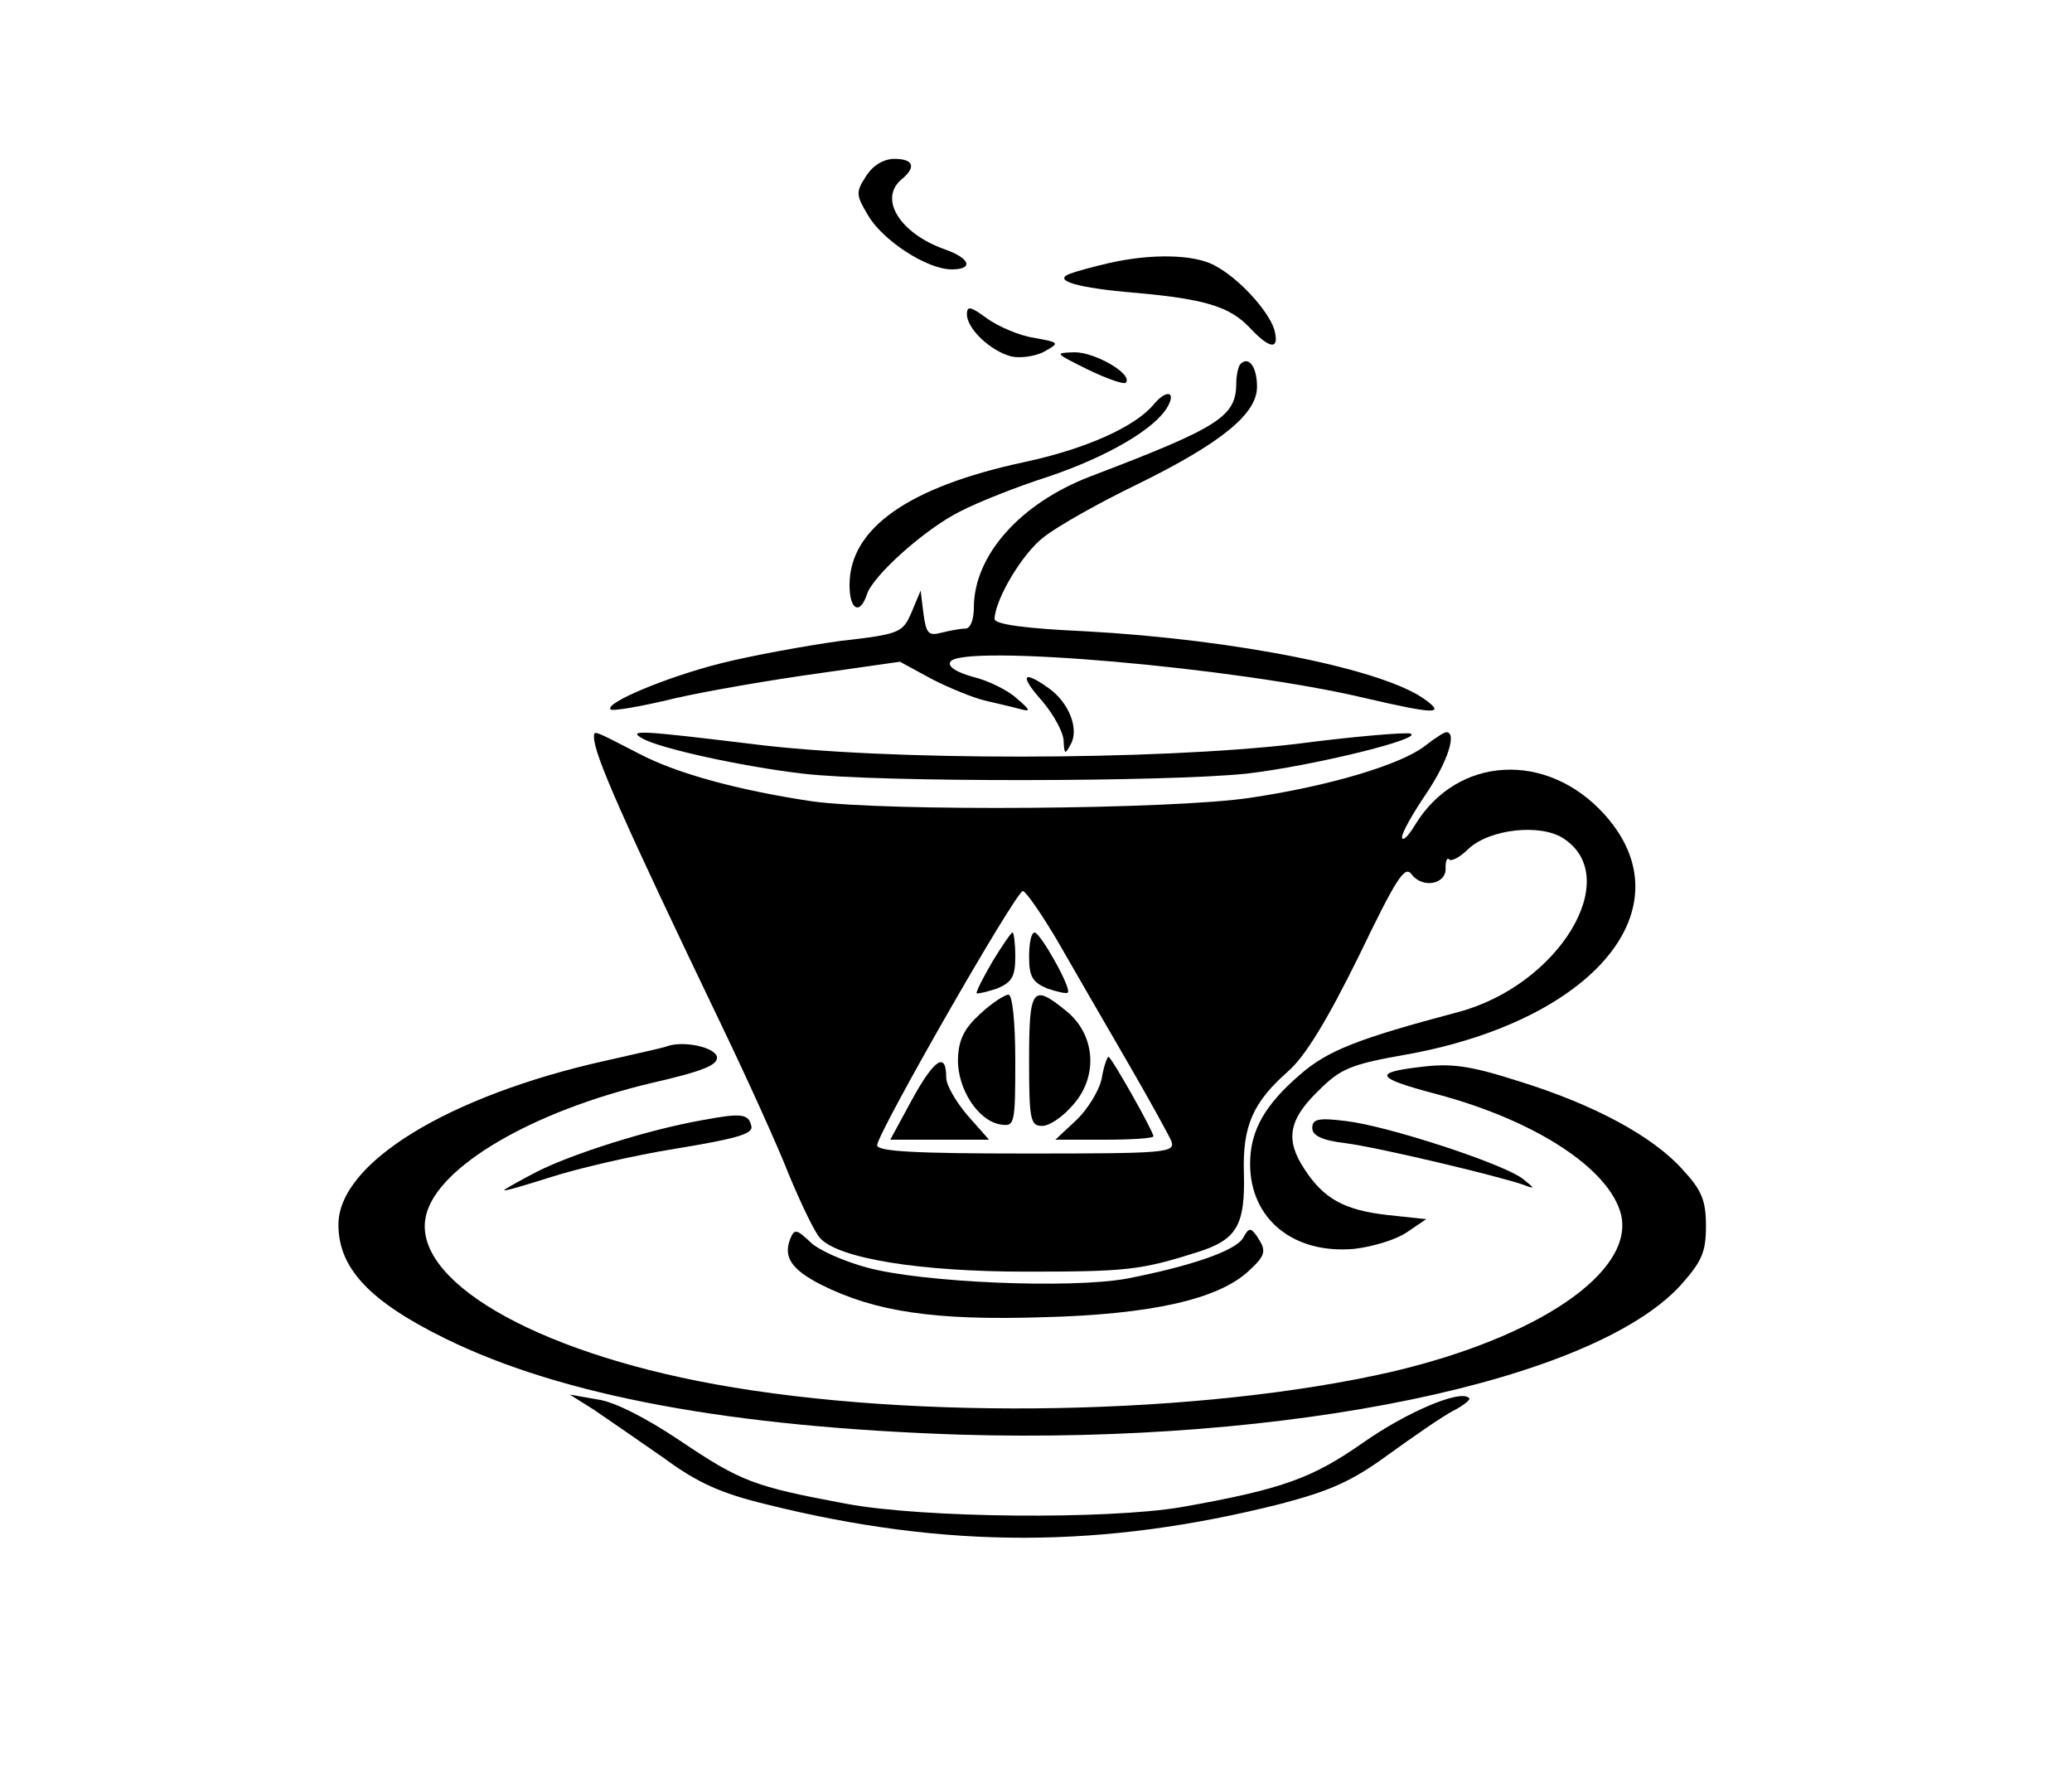 <?xml version="1.0" standalone="no"?>
<!DOCTYPE svg PUBLIC "-//W3C//DTD SVG 20010904//EN"
 "http://www.w3.org/TR/2001/REC-SVG-20010904/DTD/svg10.dtd">
<svg version="1.0" xmlns="http://www.w3.org/2000/svg"
 width="300pt" height="256pt" viewBox="0 0 300 256"
 preserveAspectRatio="xMidYMid meet">
<g transform="translate(0,256) scale(0.1,-0.1)"
fill="#000000" stroke="none">
<path d="M1254 2305 c-15 -23 -15 -27 3 -57 21 -36 85 -78 121 -78 32 0 27 16
-10 29 -65 23 -96 73 -63 101 22 18 18 30 -10 30 -15 0 -31 -9 -41 -25z"/>
<path d="M1605 2179 c-22 -5 -47 -12 -55 -15 -28 -10 10 -21 95 -28 100 -9
136 -20 165 -51 29 -31 43 -32 35 -2 -9 28 -52 75 -87 93 -30 16 -92 17 -153
3z"/>
<path d="M1400 2105 c0 -21 34 -53 64 -61 13 -3 35 0 48 7 23 13 22 13 -15 20
-21 3 -51 16 -68 28 -23 17 -29 19 -29 6z"/>
<path d="M1575 2025 c27 -13 52 -22 55 -19 11 12 -44 44 -74 44 -30 -1 -29 -1
19 -25z"/>
<path d="M1796 2033 c-3 -3 -6 -16 -6 -27 0 -49 -23 -64 -212 -136 -101 -39
-168 -114 -168 -190 0 -17 -5 -30 -12 -30 -7 0 -23 -3 -35 -6 -19 -5 -22 -1
-26 28 l-4 33 -13 -31 c-13 -30 -16 -32 -104 -42 -50 -7 -127 -21 -171 -32
-80 -20 -170 -58 -161 -67 2 -3 44 4 93 16 48 11 142 27 207 36 l119 17 46
-25 c25 -13 60 -27 76 -31 17 -4 39 -9 50 -12 18 -5 18 -3 -3 15 -13 12 -42
26 -63 31 -25 7 -37 15 -33 22 16 26 414 -8 602 -53 99 -23 114 -23 87 -3 -59
45 -275 88 -492 100 -88 4 -133 10 -133 18 1 29 41 96 72 119 19 15 79 49 135
76 122 60 173 102 173 141 0 29 -12 45 -24 33z"/>
<path d="M1670 1974 c-27 -32 -98 -64 -187 -83 -168 -36 -253 -96 -253 -178 0
-36 15 -44 25 -14 8 27 85 96 136 121 23 12 80 35 127 50 86 29 156 70 173
102 12 22 -3 24 -21 2z"/>
<path d="M1509 1545 c17 -20 31 -46 31 -58 1 -19 2 -20 10 -5 13 22 -2 61 -32
82 -38 27 -42 18 -9 -19z"/>
<path d="M860 1493 c0 -25 41 -118 185 -418 37 -77 81 -174 97 -215 17 -41 37
-83 45 -92 26 -30 145 -49 298 -49 145 0 166 2 248 28 58 18 70 39 68 115 -2
68 13 102 64 147 25 22 56 73 102 166 55 114 67 133 77 119 16 -21 51 -14 49
10 0 9 2 15 5 12 3 -4 16 3 28 15 31 29 105 37 138 15 87 -57 -7 -212 -152
-251 -147 -39 -190 -56 -230 -91 -51 -44 -72 -81 -72 -129 0 -80 63 -131 151
-123 26 3 60 13 76 24 l28 19 -56 6 c-62 7 -92 23 -120 66 -28 42 -24 71 19
113 33 33 46 39 132 54 270 50 404 213 283 347 -83 92 -213 85 -274 -15 -10
-17 -19 -25 -19 -18 0 7 16 35 35 63 31 46 45 89 29 89 -3 0 -17 -9 -31 -20
-35 -27 -138 -58 -253 -75 -112 -17 -527 -20 -635 -5 -106 16 -195 40 -250 69
-66 34 -65 34 -65 24z m671 -295 c23 -40 68 -118 100 -173 32 -55 61 -108 65
-117 6 -17 -8 -18 -210 -18 -161 0 -216 3 -216 12 0 17 201 368 211 368 4 0
27 -33 50 -72z"/>
<path d="M1437 1168 c-14 -24 -24 -44 -23 -46 2 -1 15 2 30 7 21 9 26 17 26
46 0 19 -2 35 -4 35 -2 0 -15 -19 -29 -42z"/>
<path d="M1490 1175 c0 -29 5 -37 26 -46 15 -5 28 -8 30 -6 6 6 -40 87 -48 87
-5 0 -8 -16 -8 -35z"/>
<path d="M1419 1092 c-23 -21 -31 -37 -32 -65 -1 -43 29 -90 62 -95 20 -3 21
0 21 92 0 56 -4 96 -10 96 -5 0 -24 -12 -41 -28z"/>
<path d="M1490 1025 c0 -87 2 -95 19 -95 11 0 31 14 46 32 36 42 30 102 -12
135 -48 39 -53 33 -53 -72z"/>
<path d="M1321 969 l-32 -59 71 0 72 0 -31 35 c-17 20 -31 44 -31 55 0 38 -17
27 -49 -31z"/>
<path d="M1595 998 c-4 -18 -21 -45 -37 -60 l-30 -28 71 0 c39 0 71 2 71 5 0
7 -61 115 -65 115 -2 0 -7 -14 -10 -32z"/>
<path d="M930 1491 c26 -15 147 -41 232 -51 110 -13 530 -12 643 0 95 11 258
51 237 58 -7 2 -81 -4 -165 -15 -204 -24 -594 -25 -789 0 -157 19 -181 21
-158 8z"/>
<path d="M965 1045 c-5 -2 -46 -11 -90 -21 -227 -51 -385 -148 -385 -237 0
-63 45 -111 155 -165 169 -83 414 -128 745 -139 476 -14 917 77 1044 217 30
34 36 47 36 85 0 37 -6 52 -34 82 -43 48 -128 94 -238 128 -72 23 -98 26 -144
20 -67 -8 -61 -16 26 -39 143 -38 250 -108 267 -174 20 -83 -119 -178 -332
-228 -275 -63 -689 -71 -980 -18 -264 48 -441 152 -418 245 17 70 153 150 326
191 74 17 97 26 95 38 -3 14 -49 24 -73 15z"/>
<path d="M1015 938 c-78 -14 -185 -48 -237 -74 -27 -14 -48 -26 -48 -27 0 -2
30 7 68 19 37 12 118 31 180 41 85 14 112 21 110 32 -4 19 -14 20 -73 9z"/>
<path d="M1900 927 c0 -11 14 -18 48 -22 47 -6 219 -47 257 -60 18 -7 18 -6
-1 9 -30 22 -195 76 -255 83 -40 5 -49 3 -49 -10z"/>
<path d="M1144 766 c-10 -26 2 -44 45 -66 78 -39 164 -52 321 -47 157 4 254
26 298 67 25 23 26 29 12 50 -9 13 -12 13 -20 -2 -11 -19 -76 -41 -168 -59
-81 -15 -297 -6 -377 16 -33 9 -70 25 -82 37 -20 19 -23 19 -29 4z"/>
<path d="M860 519 c19 -13 64 -44 100 -69 50 -37 84 -52 150 -68 261 -65 488
-64 745 1 72 19 103 33 155 71 36 26 78 55 93 63 16 8 27 17 24 19 -12 13 -90
-20 -154 -65 -73 -51 -116 -67 -263 -93 -107 -18 -373 -16 -485 5 -134 25
-152 32 -240 91 -49 33 -96 57 -120 60 l-40 7 35 -22z"/>
</g>
</svg>
